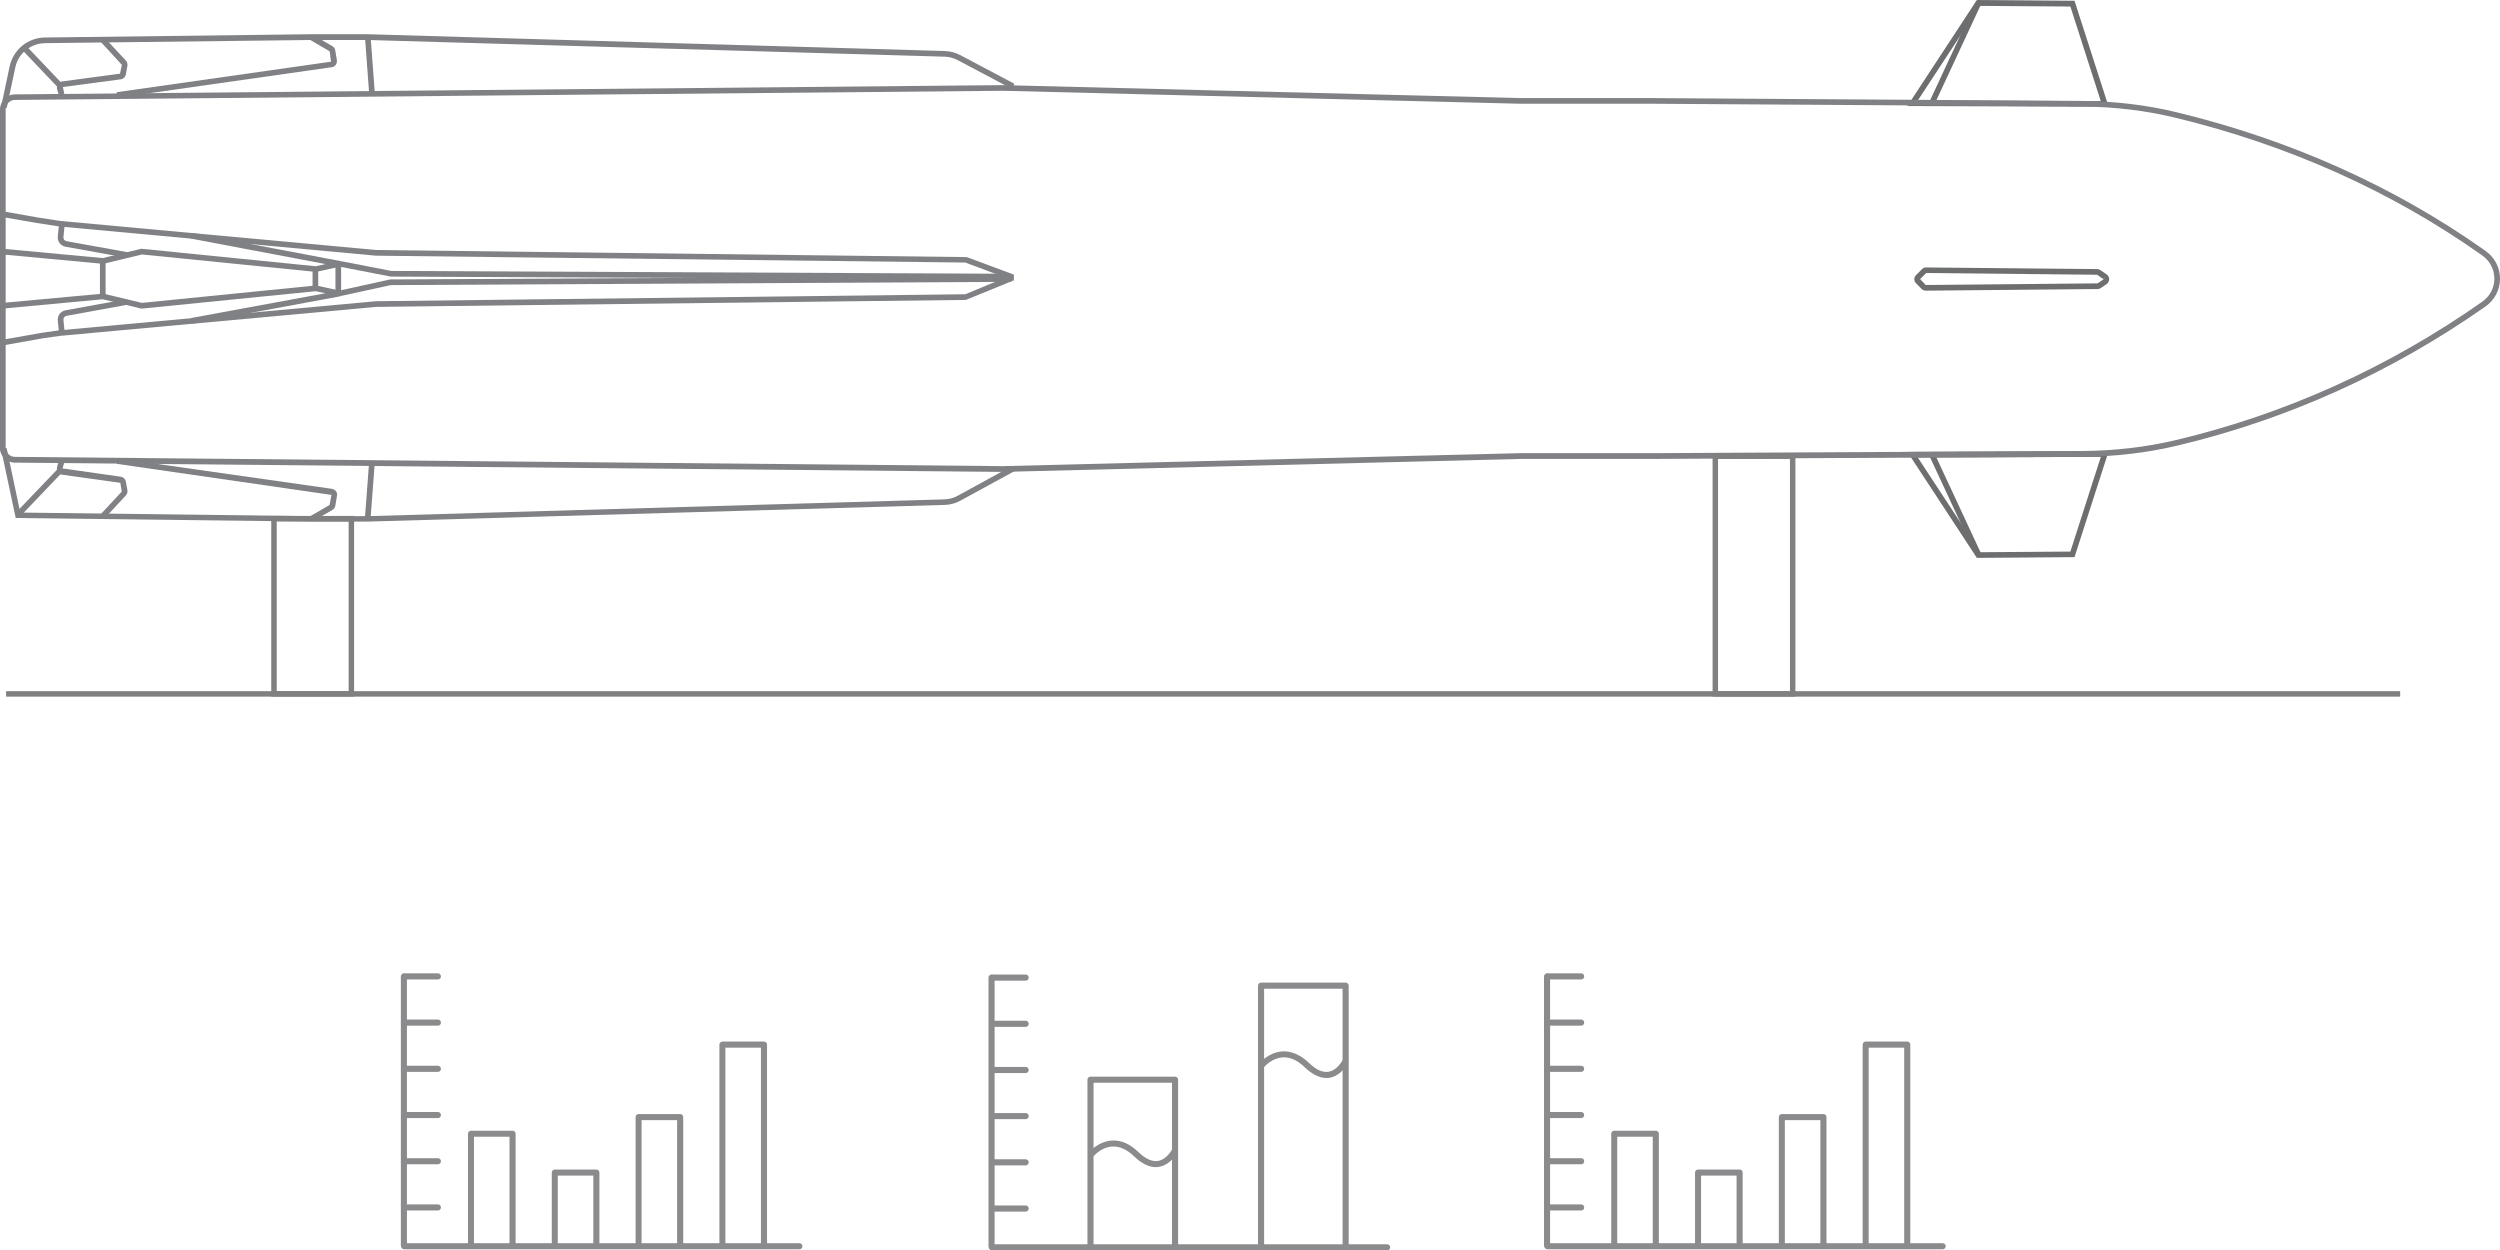 <?xml version="1.0" encoding="UTF-8"?>
<svg id="Layer_2" data-name="Layer 2" xmlns="http://www.w3.org/2000/svg" viewBox="0 0 229.39 114.73">
  <defs>
    <style>
      .cls-1 {
        fill: #8b8a8d;
      }

      .cls-2 {
        fill: #6d6e70;
      }

      .cls-3 {
        fill: #808184;
      }

      .cls-4 {
        fill: none;
        stroke: gray;
        stroke-miterlimit: 10;
        stroke-width: .5px;
      }
    </style>
  </defs>
  <g id="Layer_4" data-name="Layer 4">
    <g>
      <g>
        <g>
          <path class="cls-2" d="m175.01,9.73l6.38-9.73,8.96.07,3.13,9.72-18.47-.06Zm6.66-9.2l-5.7,8.69,16.79.06-2.79-8.68-8.3-.06Z"/>
          <path class="cls-2" d="m175.01,41.46l18.47-.06-3.13,9.72-8.96.07-6.38-9.73Zm17.75.46l-16.79.06,5.7,8.69,8.3-.06,2.79-8.68Z"/>
          <path class="cls-2" d="m175.65,25.62c0-.14.05-.27.15-.37l.56-.56c.1-.1.24-.16.38-.15l15.68.15c.11,0,.21.03.3.09l.58.4c.14.1.23.26.23.44h0c0,.18-.09.34-.23.44l-.54.37c-.09.06-.19.09-.29.09l-15.77.15c-.14,0-.28-.06-.38-.16l-.52-.53c-.1-.1-.15-.24-.15-.37Zm17.5-.22l-.15.21-.58-.4-15.68-.16-.56.56.52.54,15.77-.15.54-.37.15-.23Z"/>
          <rect class="cls-2" x="174.29" y="4.62" width="10.18" height=".52" transform="translate(99.22 165.42) rotate(-65.02)"/>
          <rect class="cls-2" x="179.12" y="41.17" width=".52" height="10.18" transform="translate(-2.76 80.03) rotate(-24.96)"/>
        </g>
        <path class="cls-3" d="m0,41.05V10.05c0-.76.61-1.39,1.37-1.39l90.66-.85,47.5,1.19h12.13l39.43.26c3,.03,5.94.38,8.71,1.06,10.37,2.52,19.81,6.75,28.06,12.56l.2.14c.85.6,1.33,1.53,1.33,2.55h0c0,1.03-.49,1.96-1.34,2.56-8.65,6.06-18.16,10.36-28.28,12.76-2.76.66-5.66,1-8.63,1.02l-3,.02-36.5.18h-12.14l-47.48,1.19-90.67-.85c-.75,0-1.37-.63-1.37-1.39Zm.52-15.6v15.6c0,.48.38.87.85.87l90.66.85,47.48-1.19h12.14l39.49-.2c2.93-.02,5.79-.36,8.51-1,10.05-2.39,19.51-6.66,28.1-12.69.71-.5,1.12-1.27,1.12-2.12h0c0-.85-.4-1.63-1.11-2.13l-.2-.14c-8.19-5.77-17.57-9.97-27.88-12.48-2.74-.67-5.63-1.02-8.59-1.04l-1.98-.02-37.45-.24h-12.13l-47.5-1.19L1.37,9.17c-.47,0-.85.4-.85.87v15.4Z"/>
        <path class="cls-3" d="m.1,41.22l.51-.11,1.25,5.92,26.7.33h5.19s52.89-1.54,52.89-1.54c.44-.01.87-.13,1.25-.34l4.98-2.73.25.46-4.98,2.72c-.45.25-.96.39-1.48.4l-52.9,1.53h-5.2s-27.12-.33-27.12-.33L.1,41.22Z"/>
        <path class="cls-3" d="m10.71,42.57l.07-.52,19.66,2.8c.15.02.28.1.38.22s.13.27.1.43l-.15.9c-.03.16-.13.31-.27.39l-1.81,1.04-.26-.45,1.81-1.04.17-.93-19.7-2.85Z"/>
        <rect class="cls-3" x="31.39" y="44.84" width="5.1" height=".52" transform="translate(-13.59 75.56) rotate(-85.7)"/>
        <path class="cls-3" d="m5.22,42.99c0-.05,0-.11.02-.16l.16-.55.5.15-.16.55,5.33.76c.24.03.44.22.48.46l.14.78c.03.17-.02.35-.14.48l-1.99,2.14-.38-.35,1.99-2.14-.13-.81-5.33-.74c-.16-.02-.31-.11-.4-.25-.06-.09-.09-.2-.09-.31Z"/>
        <rect class="cls-3" x=".83" y="44.92" width="5.54" height=".52" transform="translate(-31.54 16.55) rotate(-46.27)"/>
        <path class="cls-3" d="m.1,9.8l.78-3.69c.33-1.55,1.66-2.65,3.25-2.67l24.42-.3h5.2s52.91,1.54,52.91,1.54c.51.01,1.02.15,1.48.39l4.94,2.62-.24.46-4.94-2.62c-.38-.2-.81-.32-1.25-.33l-52.9-1.53h-5.19s-24.42.29-24.42.29c-1.34.02-2.47.94-2.74,2.25l-.78,3.69-.51-.11Z"/>
        <path class="cls-3" d="m10.71,8.46l19.66-2.8-.12-.95-1.83-1.07.26-.45,1.81,1.04c.15.08.24.23.27.39l.15.9c.02.15-.01.3-.1.43s-.23.2-.38.22l-19.66,2.8-.07-.52Z"/>
        <rect class="cls-3" x="33.68" y="3.37" width=".52" height="5.1" transform="translate(-.35 2.53) rotate(-4.25)"/>
        <path class="cls-3" d="m5.22,8.03c0-.11.03-.21.09-.31.09-.14.23-.23.4-.25l5.3-.71.17-.81-2-2.18.38-.35,1.99,2.14c.12.13.17.31.14.48l-.14.78c-.04.24-.23.43-.48.46l-5.3.71.13.6-.5.15-.16-.55c-.02-.05-.02-.11-.02-.16Z"/>
        <polygon class="cls-3" points="1.99 4.53 2.37 4.17 5.7 7.67 5.32 8.03 1.99 4.53"/>
        <g>
          <polygon class="cls-3" points=".3 31.16 3.93 30.52 5.43 30.31 34.47 27.64 88.57 27 92.26 25.47 88.57 24.09 34.49 23.46 5.45 20.78 3.36 20.46 .3 19.93 .39 19.41 3.44 19.95 5.51 20.27 34.52 22.94 88.71 23.59 93.03 25.2 93.03 25.72 88.62 27.52 34.5 28.16 5.49 30.82 4.01 31.03 .39 31.67 .3 31.16"/>
          <polygon class="cls-3" points=".26 23.35 .31 22.83 9.43 23.68 12.98 22.82 13.02 22.83 28.97 24.43 29.87 24.23 17.5 21.89 17.59 21.37 31.22 23.95 31.22 24.46 29 24.95 13.02 23.35 9.47 24.21 .26 23.35"/>
          <polygon class="cls-3" points=".26 27.79 9.47 26.94 13.02 27.79 29 26.19 31.22 26.68 31.22 27.19 17.63 29.7 17.53 29.18 29.85 26.91 28.97 26.72 12.98 28.32 9.43 27.46 .31 28.31 .26 27.79"/>
          <polygon class="cls-3" points="31.12 24.46 31.22 23.95 35.91 24.86 92.77 25.12 92.77 25.64 35.86 25.38 31.12 24.46"/>
          <polygon class="cls-3" points="31.11 26.67 35.8 25.64 92.77 25.34 92.77 25.86 35.86 26.16 31.22 27.17 31.11 26.67"/>
          <rect class="cls-3" x="30.78" y="24.15" width=".52" height="2.72"/>
          <rect class="cls-3" x="28.68" y="24.72" width=".52" height="1.67"/>
          <path class="cls-3" d="m5.3,21.81s0-.06,0-.09l.13-1.3.52.05-.13,1.3c-.01.19.11.32.29.36l5.59,1.01-.09.51-5.59-1.01c-.42-.08-.72-.43-.72-.84Z"/>
          <path class="cls-3" d="m5.3,29.31c0-.41.3-.76.72-.84l5.59-1.02.09.51-5.59,1.02c-.18.03-.3.19-.29.36l.13,1.3-.52.05-.13-1.3s0-.06,0-.09Z"/>
          <rect class="cls-3" x="9.17" y="23.94" width=".52" height="3.27"/>
        </g>
      </g>
      <g>
        <path class="cls-1" d="m127.28,114.73h-36.26c-.15,0-.28-.12-.28-.28s.12-.28.28-.28h36.26c.15,0,.28.12.28.28s-.12.28-.28.28Z"/>
        <path class="cls-1" d="m90.98,114.64c-.15,0-.28-.12-.28-.28v-24.66c0-.15.12-.28.28-.28s.28.12.28.28v24.66c0,.15-.12.28-.28.28Z"/>
        <path class="cls-1" d="m94.11,89.98h-3.05c-.15,0-.28-.12-.28-.28s.12-.28.28-.28h3.05c.15,0,.28.12.28.28s-.12.28-.28.28Z"/>
        <path class="cls-1" d="m94.11,94.22h-3.05c-.15,0-.28-.12-.28-.28s.12-.28.28-.28h3.05c.15,0,.28.12.28.28s-.12.28-.28.28Z"/>
        <path class="cls-1" d="m94.11,111.17h-3.05c-.15,0-.28-.12-.28-.28s.12-.28.28-.28h3.05c.15,0,.28.12.28.28s-.12.28-.28.28Z"/>
        <path class="cls-1" d="m94.11,102.69h-3.05c-.15,0-.28-.12-.28-.28s.12-.28.28-.28h3.05c.15,0,.28.12.28.28s-.12.28-.28.28Z"/>
        <path class="cls-1" d="m94.11,98.46h-3.05c-.15,0-.28-.12-.28-.28s.12-.28.28-.28h3.05c.15,0,.28.12.28.28s-.12.28-.28.28Z"/>
        <path class="cls-1" d="m94.11,106.93h-3.05c-.15,0-.28-.12-.28-.28s.12-.28.28-.28h3.05c.15,0,.28.12.28.28s-.12.28-.28.28Z"/>
        <path class="cls-1" d="m100.06,114.67c-.15,0-.28-.12-.28-.28v-15.32c0-.15.12-.28.28-.28h7.76c.15,0,.28.12.28.28v15.09c0,.15-.12.28-.28.28s-.28-.12-.28-.28v-14.81h-7.2v15.04c0,.15-.12.28-.28.28Z"/>
        <path class="cls-1" d="m115.71,114.67c-.15,0-.28-.12-.28-.28v-23.95c0-.15.12-.28.28-.28h7.76c.15,0,.28.12.28.28v23.72c0,.15-.12.28-.28.28s-.28-.12-.28-.28v-23.44h-7.2v23.67c0,.15-.12.28-.28.28Z"/>
        <path class="cls-1" d="m106.04,107.09c-.63,0-1.29-.33-1.96-.97-.66-.64-1.34-.95-2-.92-.99.04-1.67.82-1.68.83-.1.12-.27.13-.39.03-.12-.1-.13-.27-.03-.39.03-.04.84-.96,2.07-1.02.83-.05,1.64.32,2.42,1.07.64.62,1.24.89,1.79.8.83-.14,1.29-1.07,1.3-1.08.07-.14.24-.19.37-.13.14.07.19.23.13.37-.02.05-.6,1.19-1.7,1.38-.1.02-.21.03-.31.03Z"/>
        <path class="cls-1" d="m121.69,98.91c-.63,0-1.29-.33-1.96-.97-.66-.64-1.34-.96-2-.92-.99.04-1.68.82-1.68.83-.1.12-.27.13-.39.03-.12-.1-.13-.27-.03-.39.03-.04.84-.96,2.07-1.02.82-.03,1.64.32,2.42,1.07.64.62,1.24.89,1.78.8.82-.14,1.3-1.07,1.3-1.08.07-.14.23-.19.37-.12.14.07.19.23.13.37-.02.05-.6,1.19-1.7,1.38-.1.02-.21.03-.31.03Z"/>
      </g>
      <g>
        <path class="cls-1" d="m73.35,114.63h-36.26c-.15,0-.28-.12-.28-.28s.12-.28.28-.28h36.26c.15,0,.28.12.28.28s-.12.28-.28.28Z"/>
        <path class="cls-1" d="m37.06,114.54c-.15,0-.28-.12-.28-.28v-24.66c0-.15.12-.28.28-.28s.28.12.28.28v24.66c0,.15-.12.28-.28.28Z"/>
        <path class="cls-1" d="m40.18,89.87h-3.05c-.15,0-.28-.12-.28-.28s.12-.28.28-.28h3.05c.15,0,.28.12.28.28s-.12.28-.28.28Z"/>
        <path class="cls-1" d="m40.18,94.11h-3.05c-.15,0-.28-.12-.28-.28s.12-.28.28-.28h3.05c.15,0,.28.12.28.28s-.12.28-.28.28Z"/>
        <path class="cls-1" d="m40.18,111.07h-3.05c-.15,0-.28-.12-.28-.28s.12-.28.28-.28h3.05c.15,0,.28.12.28.28s-.12.28-.28.28Z"/>
        <path class="cls-1" d="m40.18,102.59h-3.05c-.15,0-.28-.12-.28-.28s.12-.28.28-.28h3.05c.15,0,.28.12.28.28s-.12.28-.28.28Z"/>
        <path class="cls-1" d="m40.18,98.35h-3.05c-.15,0-.28-.12-.28-.28s.12-.28.28-.28h3.05c.15,0,.28.12.28.28s-.12.28-.28.28Z"/>
        <path class="cls-1" d="m40.18,106.83h-3.05c-.15,0-.28-.12-.28-.28s.12-.28.28-.28h3.05c.15,0,.28.12.28.28s-.12.28-.28.28Z"/>
        <path class="cls-1" d="m43.22,114.57c-.15,0-.28-.12-.28-.28v-10.26c0-.15.12-.28.28-.28h3.81c.15,0,.28.12.28.28v10.08c0,.15-.12.28-.28.28s-.28-.12-.28-.28v-9.81h-3.26v9.98c0,.15-.12.28-.28.28Z"/>
        <path class="cls-1" d="m58.6,114.57c-.15,0-.28-.12-.28-.28v-11.79c0-.15.12-.28.28-.28h3.81c.15,0,.28.12.28.28v11.62c0,.15-.12.28-.28.28s-.28-.12-.28-.28v-11.34h-3.26v11.52c0,.15-.12.28-.28.28Z"/>
        <path class="cls-1" d="m66.29,114.57c-.15,0-.28-.12-.28-.28v-18.44c0-.15.12-.28.28-.28h3.81c.15,0,.28.12.28.28v18.26c0,.15-.12.28-.28.28s-.28-.12-.28-.28v-17.98h-3.26v18.16c0,.15-.12.28-.28.28Z"/>
        <path class="cls-1" d="m50.91,114.57c-.15,0-.28-.12-.28-.28v-6.7c0-.15.12-.28.28-.28h3.81c.15,0,.28.12.28.28v6.53c0,.15-.12.28-.28.28s-.28-.12-.28-.28v-6.25h-3.26v6.43c0,.15-.12.28-.28.28Z"/>
      </g>
      <g>
        <path class="cls-1" d="m178.25,114.63h-36.26c-.15,0-.28-.12-.28-.28s.12-.28.28-.28h36.26c.15,0,.28.12.28.28s-.12.28-.28.28Z"/>
        <path class="cls-1" d="m141.95,114.54c-.15,0-.28-.12-.28-.28v-24.66c0-.15.12-.28.28-.28s.28.12.28.28v24.66c0,.15-.12.28-.28.28Z"/>
        <path class="cls-1" d="m145.08,89.87h-3.05c-.15,0-.28-.12-.28-.28s.12-.28.28-.28h3.05c.15,0,.28.12.28.28s-.12.28-.28.28Z"/>
        <path class="cls-1" d="m145.08,94.11h-3.05c-.15,0-.28-.12-.28-.28s.12-.28.28-.28h3.05c.15,0,.28.12.28.28s-.12.28-.28.28Z"/>
        <path class="cls-1" d="m145.08,111.07h-3.05c-.15,0-.28-.12-.28-.28s.12-.28.28-.28h3.05c.15,0,.28.12.28.28s-.12.28-.28.28Z"/>
        <path class="cls-1" d="m145.08,102.59h-3.05c-.15,0-.28-.12-.28-.28s.12-.28.28-.28h3.05c.15,0,.28.12.28.28s-.12.28-.28.28Z"/>
        <path class="cls-1" d="m145.08,98.35h-3.05c-.15,0-.28-.12-.28-.28s.12-.28.28-.28h3.05c.15,0,.28.12.28.28s-.12.28-.28.28Z"/>
        <path class="cls-1" d="m145.08,106.83h-3.05c-.15,0-.28-.12-.28-.28s.12-.28.28-.28h3.05c.15,0,.28.12.28.28s-.12.28-.28.28Z"/>
        <path class="cls-1" d="m148.12,114.57c-.15,0-.28-.12-.28-.28v-10.26c0-.15.12-.28.28-.28h3.81c.15,0,.28.12.28.28v10.08c0,.15-.12.28-.28.28s-.28-.12-.28-.28v-9.81h-3.26v9.98c0,.15-.12.28-.28.28Z"/>
        <path class="cls-1" d="m163.5,114.57c-.15,0-.28-.12-.28-.28v-11.79c0-.15.12-.28.28-.28h3.81c.15,0,.28.12.28.28v11.62c0,.15-.12.28-.28.28s-.28-.12-.28-.28v-11.34h-3.26v11.52c0,.15-.12.28-.28.28Z"/>
        <path class="cls-1" d="m171.19,114.57c-.15,0-.28-.12-.28-.28v-18.44c0-.15.12-.28.28-.28h3.81c.15,0,.28.12.28.28v18.26c0,.15-.12.28-.28.28s-.28-.12-.28-.28v-17.98h-3.26v18.16c0,.15-.12.28-.28.28Z"/>
        <path class="cls-1" d="m155.81,114.57c-.15,0-.28-.12-.28-.28v-6.7c0-.15.12-.28.28-.28h3.81c.15,0,.28.12.28.28v6.53c0,.15-.12.28-.28.28s-.28-.12-.28-.28v-6.25h-3.26v6.43c0,.15-.12.28-.28.28Z"/>
      </g>
      <rect class="cls-4" x="157.39" y="41.86" width="7.1" height="21.81"/>
      <rect class="cls-4" x="25.14" y="47.59" width="7.1" height="16.08"/>
      <line class="cls-4" x1=".56" y1="63.67" x2="220.23" y2="63.67"/>
    </g>
  </g>
</svg>